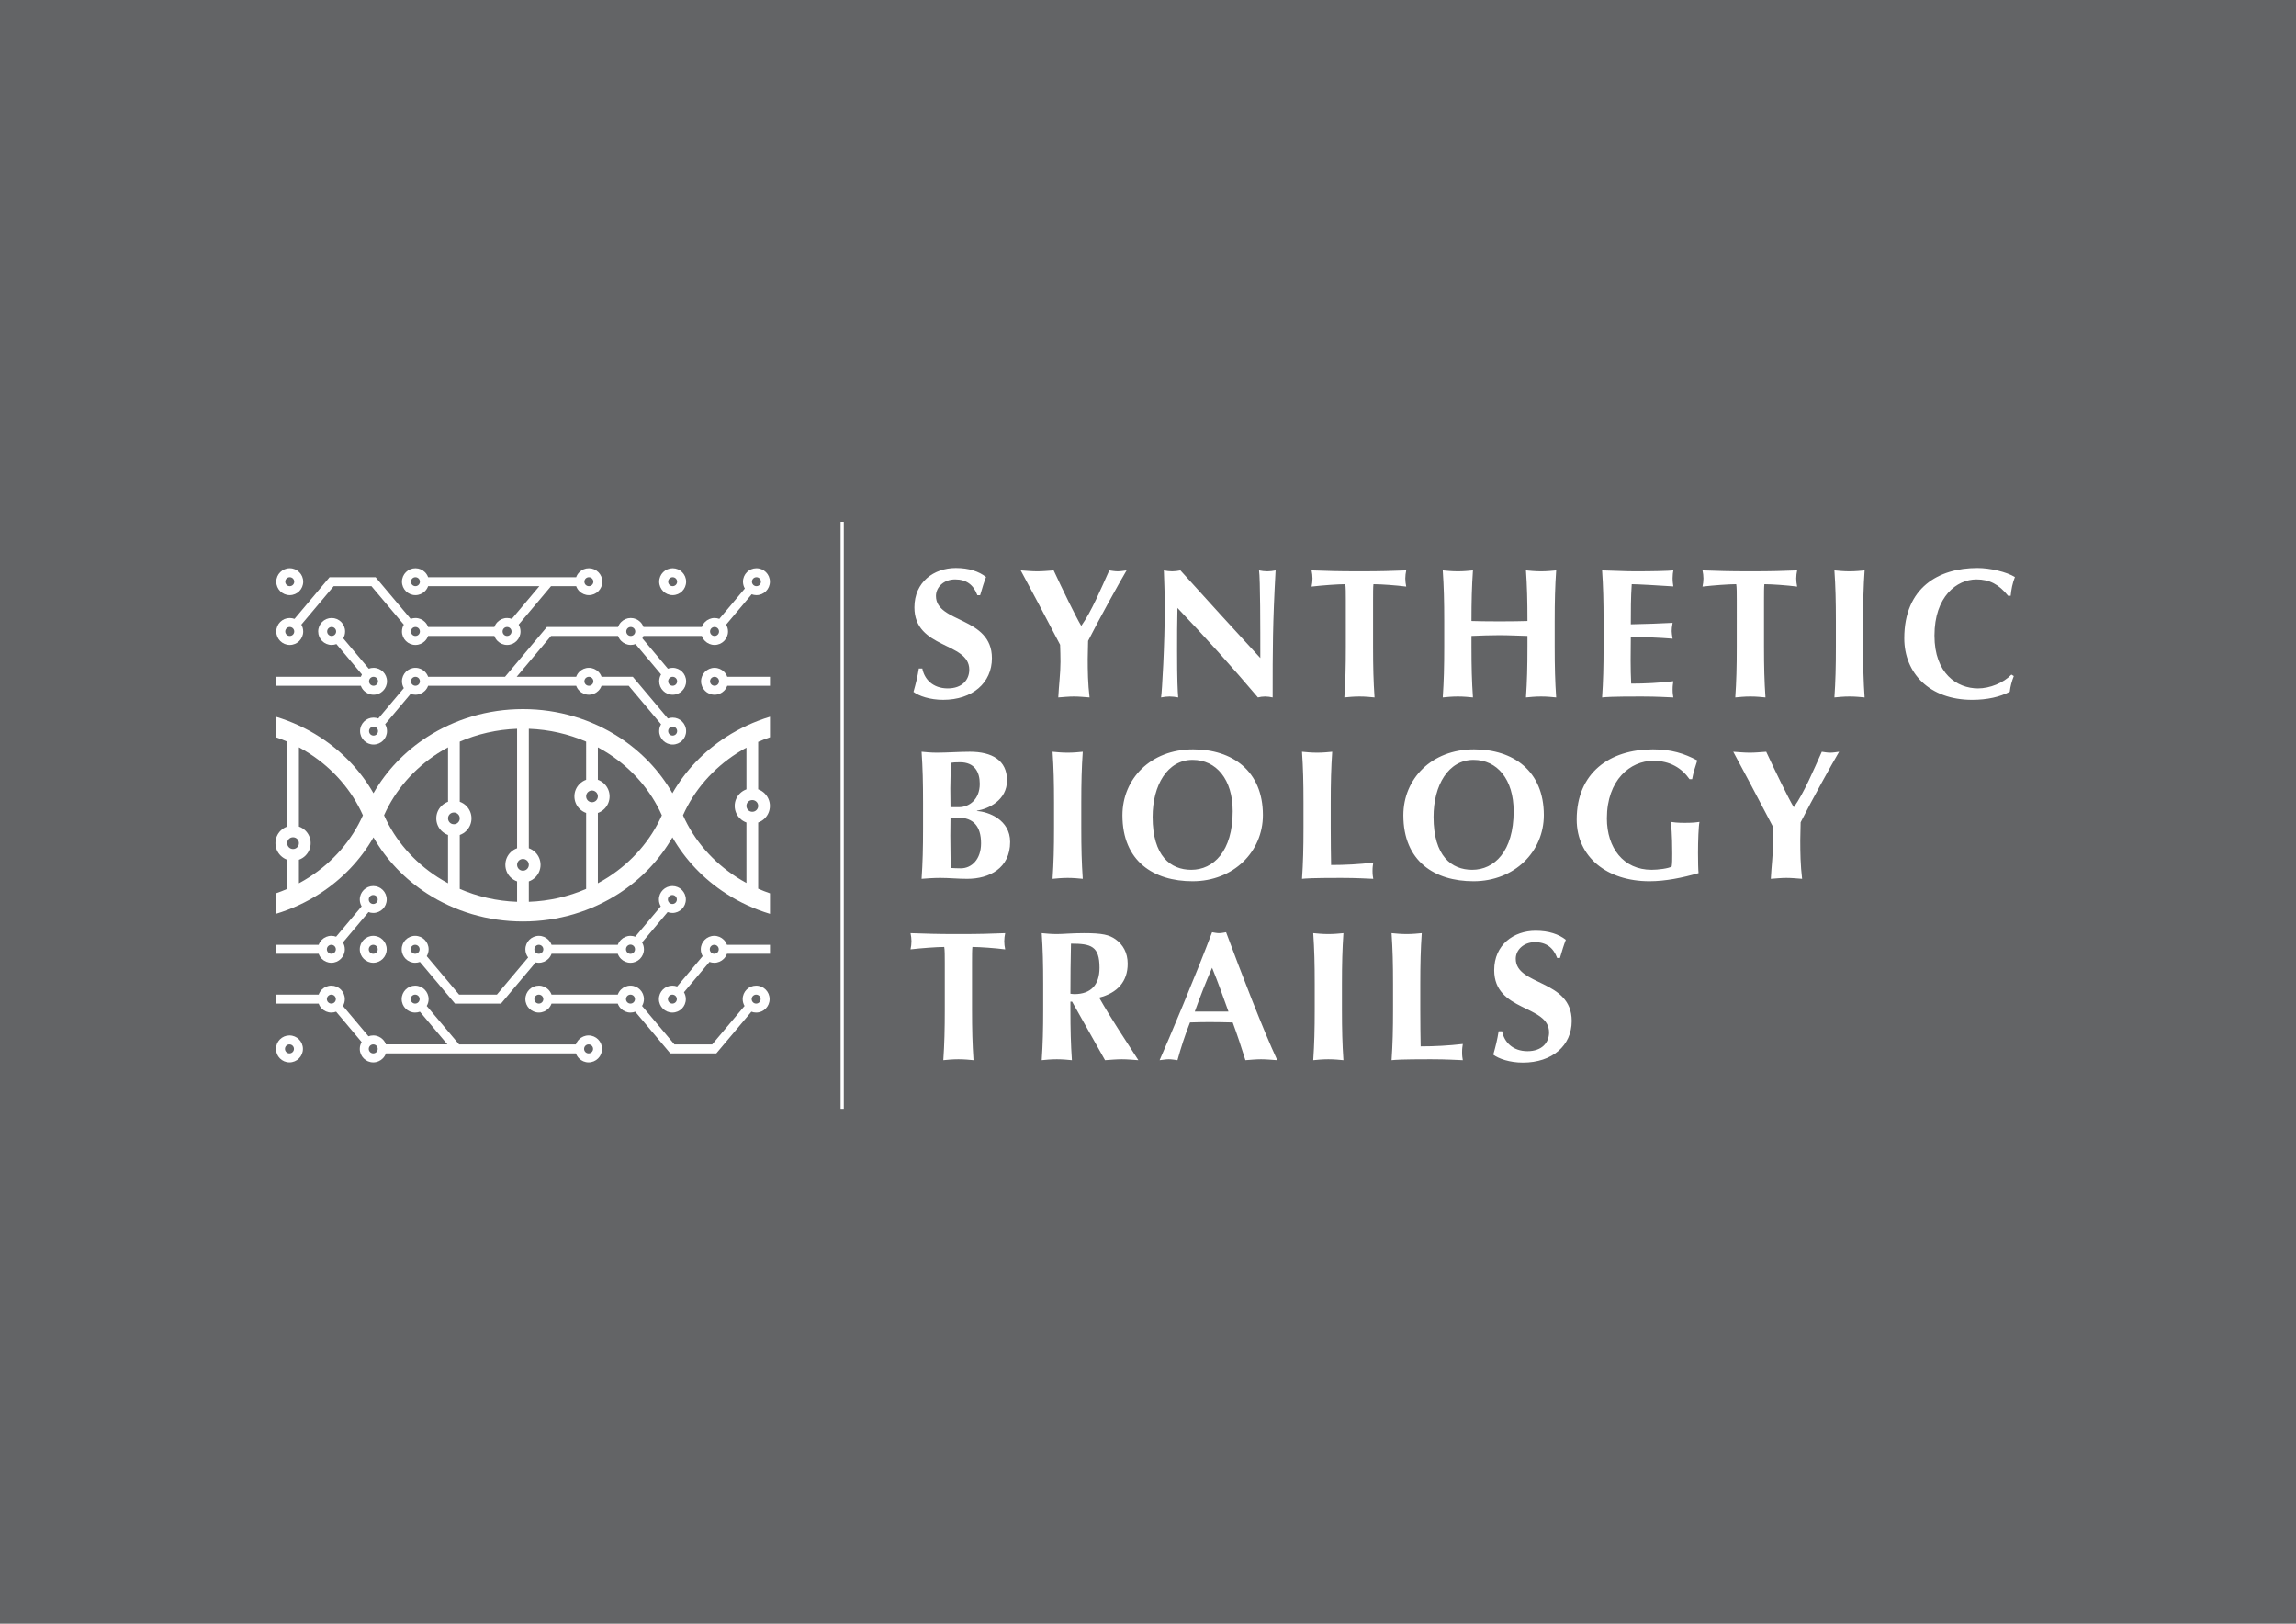 <?xml version="1.0" encoding="utf-8"?>
<!-- Generator: Adobe Illustrator 16.0.0, SVG Export Plug-In . SVG Version: 6.00 Build 0)  -->
<!DOCTYPE svg PUBLIC "-//W3C//DTD SVG 1.1//EN" "http://www.w3.org/Graphics/SVG/1.1/DTD/svg11.dtd">
<svg version="1.1" xmlns="http://www.w3.org/2000/svg" xmlns:xlink="http://www.w3.org/1999/xlink" x="0px" y="0px"
	 width="841.89px" height="595.28px" viewBox="0 0 841.89 595.28" enable-background="new 0 0 841.89 595.28" xml:space="preserve">
<g id="background">
	<rect fill="#636466" width="841.89" height="595.28"/>
</g>
<g id="divider">
	<polygon fill="#FFFFFF" points="309.396,191.28 309.396,406.519 308.231,406.519 308.231,191.28 309.396,191.28 	"/>
</g>
<g id="text">
	<path fill="#FFFFFF" d="M359.392,218.222c0.876-2.971,1.349-4.589,2.16-6.684c-2.565-2.024-6.213-3.308-11.073-3.308
		c-8.032,0-15.188,5.129-15.188,14.448c0,15.325,20.117,12.625,20.117,22.818c0,3.78-2.633,6.884-7.898,6.884
		c-5.468,0-8.573-3.375-9.317-7.29h-1.282c-0.473,3.039-1.082,5.468-1.958,8.573c1.958,1.486,6.009,2.904,10.869,2.904
		c10.733,0,17.89-6.211,17.89-15.257c0-15.325-20.523-12.828-20.523-22.818c0-3.242,2.902-6.077,7.021-6.077
		s6.751,1.958,8.168,5.806H359.392L359.392,218.222z M396.416,229.361c-1.891-3.105-6.954-13.568-10.059-20.252
		c-2.025,0.135-3.983,0.338-6.007,0.338c-2.026,0-4.053-0.204-6.077-0.338c2.093,3.849,9.79,18.294,14.446,27.273
		c0.067,2.093,0.136,4.187,0.136,6.278c0,4.186-0.607,8.709-0.811,13.031c1.891-0.136,3.848-0.34,5.738-0.34
		c1.891,0,3.849,0.204,5.737,0.34c-0.606-5.065-0.675-9.656-0.675-14.111c0-2.228,0.136-4.455,0.136-6.615
		c4.32-8.507,11.139-20.793,14.108-25.856c-1.147,0.135-2.161,0.338-3.24,0.338c-1.08,0-2.093-0.204-3.106-0.338
		c-2.969,6.615-6.548,15.121-10.193,20.252H396.416L396.416,229.361z M427.094,222.542c0,13.771-1.012,31.19-1.352,33.149
		c1.016-0.204,2.096-0.34,3.105-0.34c1.014,0,2.096,0.136,3.176,0.34c-0.205-2.5-0.406-6.28-0.406-17.081
		c0-5.062,0-10.667,0.133-15.729c10.398,10.937,20.254,21.874,29.504,32.811c0.809-0.204,1.688-0.34,2.633-0.34
		c0.943,0,1.822,0.136,2.768,0.34c0-17.959,0-26.938,1.08-46.583c-1.014,0.202-2.025,0.338-3.039,0.338
		c-1.012,0-2.023-0.136-3.037-0.338c0.473,3.039,0.473,21.401,0.473,32.134c-9.924-10.733-19.576-21.401-29.301-32.134
		c-1.012,0.202-2.023,0.338-3.035,0.338c-1.014,0-2.027-0.136-3.037-0.338C426.822,212.349,427.094,216.468,427.094,222.542
		L427.094,222.542z M493.486,236.989c0,7.562-0.137,12.758-0.543,18.702c1.486-0.136,3.309-0.34,5.537-0.34s4.051,0.204,5.535,0.34
		c-0.404-5.944-0.539-11.14-0.539-18.702v-16.877c0-2.564,0-4.995,0.135-5.94c2.699,0,8.371,0.405,12.016,0.878
		c-0.201-1.011-0.338-1.958-0.338-2.969c0-1.015,0.137-1.958,0.338-2.971c-5.736,0.202-8.775,0.338-17.146,0.338
		c-8.373,0-11.408-0.136-17.553-0.338c0.201,1.013,0.338,1.957,0.338,2.971c0,1.011-0.137,1.958-0.338,2.969
		c4.051-0.473,9.723-0.878,12.355-0.878c0.203,0.945,0.203,3.376,0.203,5.94V236.989L493.486,236.989z M560.078,236.989
		c0,7.562-0.137,12.758-0.541,18.702c1.486-0.136,3.307-0.34,5.535-0.34s4.053,0.204,5.537,0.34
		c-0.404-5.944-0.541-11.14-0.541-18.702v-9.181c0-7.56,0.137-12.759,0.541-18.699c-1.484,0.135-3.309,0.338-5.537,0.338
		s-4.049-0.204-5.535-0.338c0.404,5.873,0.541,11.072,0.541,18.564c-2.564,0.068-5.402,0.135-10.195,0.135
		s-8.033-0.067-10.328-0.135c0-7.493,0.135-12.691,0.539-18.564c-1.484,0.135-3.307,0.338-5.535,0.338
		c-2.227,0-4.049-0.204-5.535-0.338c0.406,5.94,0.539,11.139,0.539,18.699v9.181c0,7.562-0.133,12.758-0.539,18.702
		c1.486-0.136,3.309-0.34,5.535-0.34c2.229,0,4.051,0.204,5.535,0.34c-0.404-5.944-0.539-11.14-0.539-18.702v-3.846
		c3.443-0.136,6.885-0.272,10.262-0.272c3.443,0,6.818,0.204,10.262,0.272V236.989L560.078,236.989z M587.988,236.989
		c0,7.562-0.135,12.758-0.539,18.702c1.484-0.136,3.307-0.34,14.311-0.34c6.213,0,9.383,0.271,11.814,0.34
		c-0.135-0.811-0.27-1.485-0.27-2.905c0-1.417,0.135-2.091,0.27-3.039c-5.197,0.609-10.395,0.878-15.459,0.878
		c-0.137-2.7-0.201-5.603-0.201-8.437c0-2.904,0.064-5.807,0.064-8.641c5.133,0,10.195,0.2,15.326,0.606
		c-0.203-1.417-0.336-2.026-0.336-2.768c0-0.877,0.064-1.486,0.336-3.039c-5.131,0.271-9.451,0.406-15.326,0.541
		c0-4.928,0-9.788,0.34-14.717c2.023,0,10.127,0.473,15.256,0.811c-0.135-1.013-0.27-1.622-0.27-3.038
		c0-1.216,0.135-2.024,0.27-2.835c-1.822,0.202-7.494,0.338-14.107,0.338c-3.984,0-8.035-0.272-12.018-0.338
		c0.404,5.94,0.539,11.139,0.539,18.699V236.989L587.988,236.989z M636.828,236.989c0,7.562-0.137,12.758-0.543,18.702
		c1.486-0.136,3.309-0.34,5.539-0.34c2.227,0,4.049,0.204,5.535,0.34c-0.406-5.944-0.541-11.14-0.541-18.702v-16.877
		c0-2.564,0-4.995,0.135-5.94c2.699,0,8.371,0.405,12.018,0.878c-0.203-1.011-0.34-1.958-0.34-2.969c0-1.015,0.137-1.958,0.34-2.971
		c-5.738,0.202-8.777,0.338-17.146,0.338c-8.373,0-11.412-0.136-17.555-0.338c0.203,1.013,0.338,1.957,0.338,2.971
		c0,1.011-0.135,1.958-0.338,2.969c4.051-0.473,9.723-0.878,12.355-0.878c0.203,0.945,0.203,3.376,0.203,5.94V236.989
		L636.828,236.989z M673.176,236.989c0,7.562-0.135,12.758-0.541,18.702c1.486-0.136,3.309-0.34,5.535-0.34
		c2.229,0,4.051,0.204,5.539,0.34c-0.406-5.944-0.543-11.14-0.543-18.702v-9.181c0-7.56,0.137-12.759,0.543-18.699
		c-1.488,0.135-3.311,0.338-5.539,0.338c-2.227,0-4.049-0.204-5.535-0.338c0.406,5.94,0.541,11.139,0.541,18.699V236.989
		L673.176,236.989z M737.541,247.318c-2.9,3.038-7.898,5.063-12.219,5.063c-7.764,0-16-5.468-16-19.374
		c0-14.312,8.17-20.59,15.393-20.59c4.793,0,8.236,1.822,11.611,6.009h0.947c0.201-2.296,0.674-4.66,1.551-6.887
		c-3.105-1.891-9.045-3.308-13.771-3.308c-14.178,0-26.801,7.156-26.801,25.789c0,12.759,9.248,22.548,24.91,22.548
		c5.537,0,10.193-1.08,13.771-2.971c0.203-1.891,0.744-3.85,1.484-5.739L737.541,247.318L737.541,247.318z M338.462,303.446
		c0,7.582-0.133,12.801-0.539,18.744c1.485-0.137,4.388-0.338,6.818-0.338c3.375,0,6.346,0.338,9.923,0.338
		c8.035,0,15.73-3.85,15.73-13.537c0-8.133-8.034-11.105-12.15-11.307v-0.135c4.186-0.676,11.003-3.782,11.003-11.139
		c0-7.359-5.535-10.464-13.636-10.464c-3.849,0-8.304,0.338-12.153,0.338c-2.228,0-4.05-0.202-5.535-0.338
		c0.405,5.94,0.539,11.139,0.539,18.699V303.446L338.462,303.446z M359.256,287.356c0,5.737-3.848,8.573-7.697,8.573h-3.037
		c0-2.296-0.067-4.456-0.067-6.887c0-2.294,0.136-6.075,0.27-9.384c0.878-0.135,1.349-0.2,3.307-0.2
		C357.367,279.458,359.256,283.034,359.256,287.356L359.256,287.356z M359.729,309.159c0,5.875-3.442,9.182-7.424,9.182
		c-1.485,0-2.5-0.066-3.713-0.135c0-2.361-0.136-7.559-0.136-11.814c0-2.768,0.067-4.658,0.067-6.547c0.809,0,1.688-0.07,2.904-0.07
		C356.825,299.774,359.729,302.882,359.729,309.159L359.729,309.159z M386.492,303.489c0,7.563-0.135,12.758-0.54,18.701
		c1.485-0.137,3.308-0.338,5.535-0.338c2.229,0,4.051,0.201,5.537,0.338c-0.405-5.943-0.542-11.139-0.542-18.701v-9.182
		c0-7.56,0.136-12.759,0.542-18.699c-1.485,0.136-3.307,0.338-5.537,0.338c-2.227,0-4.049-0.202-5.535-0.338
		c0.405,5.94,0.54,11.139,0.54,18.699V303.489L386.492,303.489z M411.567,298.899c0,16.877,11.478,24.17,25.722,24.17
		c15.053,0,25.789-10.871,25.789-24.238c0-16.27-11.275-24.101-25.588-24.101C421.83,274.73,411.567,285.6,411.567,298.899
		L411.567,298.899z M452.004,297.415c0,14.717-7.088,21.465-15.188,21.465c-7.563,0-14.178-4.992-14.178-19.373
		c0-11.612,5.4-20.928,14.65-20.928C445.996,278.579,452.004,285.734,452.004,297.415L452.004,297.415z M477.959,303.489
		c0,7.563-0.135,12.758-0.539,18.701c1.484-0.137,3.307-0.338,14.311-0.338c6.211,0,9.383,0.27,11.814,0.338
		c-0.135-0.811-0.27-1.484-0.27-2.904c0-1.418,0.135-2.092,0.27-3.039c-5.199,0.609-10.395,0.879-15.459,0.879
		c-0.068-3.512-0.137-8.641-0.137-13.637v-9.182c0-7.56,0.137-12.759,0.541-18.699c-1.484,0.136-3.309,0.338-5.535,0.338
		c-2.229,0-4.051-0.202-5.535-0.338c0.404,5.94,0.539,11.139,0.539,18.699V303.489L477.959,303.489z M514.578,298.899
		c0,16.877,11.477,24.17,25.721,24.17c15.055,0,25.789-10.871,25.789-24.238c0-16.27-11.275-24.101-25.586-24.101
		C524.84,274.73,514.578,285.6,514.578,298.899L514.578,298.899z M555.016,297.415c0,14.717-7.088,21.465-15.189,21.465
		c-7.563,0-14.178-4.992-14.178-19.373c0-11.612,5.4-20.928,14.65-20.928C549.008,278.579,555.016,285.734,555.016,297.415
		L555.016,297.415z M620.463,285.667c0.404-2.296,1.146-4.591,1.889-6.887c-4.859-2.564-9.451-4.05-16.27-4.05
		c-15.863,0-27.947,8.574-27.947,25.722c0,13.771,11.139,22.617,26.664,22.617c5.941,0,12.152-1.283,18.025-2.973
		c-0.133-1.014-0.203-4.59-0.203-7.426c0-4.32,0.203-9.924,0.541-11.342c-0.877,0.135-2.227,0.338-5.469,0.338
		c-2.768,0-4.117-0.203-4.996-0.338c0.068,1.283,0.473,4.32,0.473,11.611c0,1.957,0,3.646-0.201,4.727
		c-1.082,0.742-5.064,1.213-7.359,1.213c-10.396,0-16.404-8.1-16.404-18.832c0-14.177,8.641-21.132,17.014-21.132
		c6.143,0,10.463,2.7,13.297,6.751H620.463L620.463,285.667z M657.689,295.86c-1.893-3.105-6.953-13.568-10.059-20.252
		c-2.025,0.136-3.982,0.338-6.008,0.338s-4.051-0.202-6.078-0.338c2.096,3.849,9.791,18.294,14.449,27.273
		c0.066,2.094,0.135,4.186,0.135,6.277c0,4.186-0.607,8.709-0.811,13.031c1.891-0.137,3.846-0.338,5.738-0.338
		c1.891,0,3.848,0.201,5.738,0.338c-0.607-5.064-0.676-9.656-0.676-14.111c0-2.227,0.137-4.455,0.137-6.615
		c4.32-8.505,11.139-20.793,14.107-25.855c-1.146,0.136-2.16,0.338-3.24,0.338s-2.092-0.202-3.105-0.338
		c-2.969,6.615-6.549,15.123-10.193,20.252H657.689L657.689,295.86z M346.43,369.989c0,7.563-0.135,12.758-0.54,18.701
		c1.485-0.137,3.307-0.338,5.537-0.338c2.228,0,4.049,0.201,5.535,0.338c-0.405-5.943-0.542-11.139-0.542-18.701v-16.877
		c0-2.564,0-4.996,0.136-5.941c2.7,0,8.372,0.406,12.017,0.877c-0.202-1.012-0.338-1.957-0.338-2.969
		c0-1.014,0.136-1.959,0.338-2.971c-5.737,0.203-8.775,0.338-17.146,0.338c-8.373,0-11.411-0.135-17.554-0.338
		c0.202,1.012,0.338,1.957,0.338,2.971c0,1.012-0.136,1.957-0.338,2.969c4.051-0.471,9.722-0.877,12.355-0.877
		c0.202,0.945,0.202,3.377,0.202,5.941V369.989L346.43,369.989z M405.191,388.69c2.025-0.137,4.119-0.338,6.144-0.338
		c2.024,0,4.049,0.201,6.077,0.338c-4.929-7.629-10.059-15.324-14.381-22.955c6.684-1.688,10.464-5.873,10.464-12.422
		c0-3.982-1.688-6.953-4.388-8.91c-2.364-1.688-4.86-2.295-11.68-2.295c-4.59,0-7.494,0.338-9.924,0.338
		c-2.228,0-4.049-0.203-5.535-0.338c0.405,5.939,0.54,11.139,0.54,18.699v9.182c0,7.563-0.135,12.758-0.54,18.701
		c1.485-0.137,3.307-0.338,5.535-0.338s4.052,0.201,5.537,0.338c-0.404-5.943-0.54-11.139-0.54-18.701v-2.768h0.609L405.191,388.69
		L405.191,388.69z M403.167,354.8c0,6.346-3.242,9.654-9.182,9.654c-0.471,0-0.945-0.066-1.485-0.137
		c0-6.143,0.067-12.217,0.203-18.361C400.06,345.956,403.167,346.835,403.167,354.8L403.167,354.8z M449.574,341.771
		c-0.879,0.135-1.688,0.338-2.564,0.338c-0.879,0-1.689-0.203-2.568-0.338c-5.803,15.393-15.932,39.426-19.238,46.92
		c1.281-0.137,2.297-0.338,3.377-0.338s2.09,0.201,3.17,0.338c1.285-4.66,2.77-9.25,4.592-13.842
		c2.363-0.066,4.656-0.133,7.02-0.133c2.902,0,5.738,0.066,8.643,0.133c1.688,4.592,3.238,9.25,4.658,13.842
		c1.891-0.137,3.846-0.338,5.738-0.338c1.891,0,3.779,0.201,5.941,0.338C463.211,377.685,455.313,357.163,449.574,341.771
		L449.574,341.771z M438.096,370.866c1.959-5.469,4.053-10.801,6.346-16.066c2.162,5.266,4.053,10.598,6.01,16.066H438.096
		L438.096,370.866z M482.074,369.989c0,7.563-0.135,12.758-0.541,18.701c1.486-0.137,3.307-0.338,5.535-0.338
		c2.23,0,4.053,0.201,5.537,0.338c-0.404-5.943-0.541-11.139-0.541-18.701v-9.182c0-7.561,0.137-12.76,0.541-18.699
		c-1.484,0.135-3.307,0.338-5.537,0.338c-2.229,0-4.049-0.203-5.535-0.338c0.406,5.939,0.541,11.139,0.541,18.699V369.989
		L482.074,369.989z M510.795,369.989c0,7.563-0.133,12.758-0.539,18.701c1.486-0.137,3.309-0.338,14.311-0.338
		c6.213,0,9.383,0.268,11.814,0.338c-0.135-0.811-0.27-1.486-0.27-2.904c0-1.416,0.135-2.092,0.27-3.039
		c-5.197,0.607-10.395,0.877-15.459,0.877c-0.068-3.51-0.135-8.641-0.135-13.635v-9.182c0-7.561,0.135-12.76,0.539-18.699
		c-1.484,0.135-3.309,0.338-5.535,0.338s-4.049-0.203-5.535-0.338c0.406,5.939,0.539,11.139,0.539,18.699V369.989L510.795,369.989z
		 M571.988,351.222c0.877-2.971,1.35-4.59,2.16-6.684c-2.566-2.025-6.213-3.309-11.072-3.309c-8.033,0-15.189,5.131-15.189,14.447
		c0,15.326,20.117,12.625,20.117,22.818c0,3.781-2.633,6.887-7.898,6.887c-5.467,0-8.572-3.375-9.316-7.293h-1.281
		c-0.473,3.039-1.082,5.471-1.959,8.574c1.959,1.486,6.01,2.904,10.869,2.904c10.734,0,17.891-6.213,17.891-15.258
		c0-15.324-20.523-12.828-20.523-22.818c0-3.24,2.902-6.076,7.021-6.076c4.117,0,6.75,1.959,8.168,5.807H571.988L571.988,351.222z"
		/>
</g>
<g id="helix">
	<path fill="#FFFFFF" d="M282.335,270.292v-7.525c-5.78,1.746-11.192,4.269-16.102,7.431c-8.173,5.273-14.938,12.345-19.671,20.611
		c-4.733-8.266-11.499-15.339-19.673-20.611c-10.002-6.447-22.108-10.224-35.137-10.224c-13.03,0-25.134,3.777-35.138,10.224
		c-8.173,5.271-14.938,12.345-19.672,20.61c-4.733-8.266-11.497-15.337-19.671-20.61c-4.906-3.162-10.32-5.683-16.102-7.431v7.525
		c1.406,0.483,2.784,1.018,4.132,1.602v31.133c-0.913,0.324-1.733,0.85-2.406,1.525l-0.006-0.006
		c-1.166,1.166-1.889,2.783-1.889,4.563c0,1.775,0.721,3.387,1.889,4.555l0.006,0.004l0.003,0.004
		c0.672,0.672,1.492,1.197,2.403,1.521v10.713c-1.348,0.582-2.726,1.119-4.132,1.602v7.527c5.781-1.748,11.195-4.27,16.102-7.432
		c8.174-5.272,14.938-12.348,19.671-20.612c4.733,8.266,11.499,15.34,19.672,20.612c10.004,6.447,22.108,10.225,35.138,10.225
		c13.029,0,25.135-3.777,35.137-10.225c8.175-5.273,14.94-12.347,19.673-20.613c4.733,8.266,11.499,15.341,19.671,20.613
		c4.909,3.162,10.322,5.686,16.102,7.432v-7.527c-1.475-0.506-2.919-1.07-4.331-1.689V301.55c0.917-0.324,1.739-0.85,2.413-1.521
		c1.166-1.168,1.889-2.784,1.889-4.564c0-1.776-0.725-3.389-1.895-4.558l0.006-0.004c-0.673-0.673-1.496-1.2-2.413-1.524v-17.396
		C279.417,271.365,280.862,270.798,282.335,270.292z M217.071,294.112c-0.6,0-1.138-0.238-1.521-0.623v-0.008
		c-0.388-0.389-0.63-0.929-0.63-1.521c0-0.6,0.239-1.138,0.621-1.522l0.009-0.007c0.383-0.383,0.921-0.621,1.521-0.621
		c0.594,0,1.134,0.242,1.521,0.628h0.009c0.382,0.384,0.621,0.923,0.621,1.522c0,0.592-0.242,1.132-0.63,1.521
		C218.205,293.869,217.665,294.112,217.071,294.112z M214.92,285.877c-0.912,0.324-1.732,0.849-2.403,1.521l-0.003,0.004
		l-0.004,0.005c-1.169,1.168-1.891,2.778-1.891,4.554c0,1.779,0.724,3.395,1.891,4.562l0.004-0.005
		c0.673,0.675,1.493,1.201,2.407,1.525v27.853c-6.429,2.783-13.527,4.452-21.017,4.72v-7.482c0.916-0.324,1.74-0.843,2.413-1.516
		c1.167-1.166,1.889-2.783,1.889-4.563c0-1.777-0.725-3.389-1.896-4.559l0.006-0.004c-0.673-0.674-1.496-1.199-2.413-1.523v-43.788
		c7.49,0.268,14.588,1.937,21.017,4.721V285.877z M164.911,298.498c0.382-0.383,0.921-0.622,1.521-0.622
		c0.594,0,1.134,0.242,1.521,0.63h0.009c0.383,0.383,0.621,0.922,0.621,1.521c0,0.592-0.241,1.131-0.63,1.52
		c-0.387,0.389-0.927,0.631-1.521,0.631c-0.6,0-1.138-0.238-1.521-0.623v-0.008c-0.387-0.389-0.63-0.928-0.63-1.52
		c0-0.6,0.239-1.139,0.621-1.521L164.911,298.498z M168.582,306.114c0.917-0.324,1.74-0.852,2.413-1.525
		c1.166-1.166,1.89-2.781,1.89-4.561c0-1.778-0.725-3.391-1.896-4.558l0.006-0.006c-0.673-0.673-1.496-1.198-2.413-1.522v-22.038
		c6.429-2.785,13.528-4.454,21.019-4.722v43.79c-0.912,0.324-1.732,0.85-2.404,1.521l-0.003,0.004l-0.004,0.004
		c-1.169,1.168-1.891,2.779-1.891,4.555c0,1.779,0.724,3.396,1.891,4.563l0.004-0.004c0.672,0.673,1.494,1.191,2.407,1.517v7.485
		c-7.491-0.268-14.59-1.937-21.019-4.721V306.114z M193.272,318.577c-0.387,0.387-0.927,0.629-1.521,0.629
		c-0.6,0-1.138-0.238-1.521-0.621v-0.008c-0.387-0.389-0.63-0.928-0.63-1.521c0-0.6,0.238-1.139,0.623-1.521l0.008-0.008
		c0.382-0.383,0.921-0.623,1.521-0.623c0.593,0,1.133,0.244,1.521,0.631h0.009c0.382,0.383,0.621,0.922,0.621,1.521
		C193.903,317.649,193.661,318.188,193.272,318.577z M108.974,310.63c-0.387,0.389-0.929,0.631-1.521,0.631
		c-0.6,0-1.138-0.24-1.521-0.621l-0.009-0.01c-0.382-0.383-0.621-0.922-0.621-1.521c0-0.594,0.242-1.133,0.63-1.52v-0.01
		c0.383-0.383,0.921-0.621,1.521-0.621c0.592,0,1.134,0.242,1.521,0.631c0.389,0.387,0.63,0.926,0.63,1.52
		c0,0.6-0.238,1.139-0.621,1.521H108.974z M113.406,321.579c-1.232,0.795-2.5,1.543-3.802,2.244v-8.631
		c0.917-0.324,1.74-0.848,2.411-1.521l-0.004-0.004c1.17-1.17,1.896-2.781,1.896-4.559c0-1.779-0.724-3.396-1.891-4.563
		c-0.671-0.672-1.495-1.197-2.411-1.521v-29.047c1.302,0.699,2.57,1.449,3.802,2.243c8.694,5.604,15.575,13.475,19.663,22.68
		C128.982,308.104,122.1,315.976,113.406,321.579z M140.819,298.899c4.086-9.206,10.969-17.074,19.661-22.679
		c1.23-0.793,2.5-1.536,3.8-2.235v19.958c-0.912,0.324-1.731,0.849-2.403,1.521l-0.003,0.006l-0.004,0.003
		c-1.169,1.168-1.891,2.778-1.891,4.555c0,1.779,0.724,3.395,1.891,4.561l0.004-0.004c0.673,0.676,1.493,1.201,2.406,1.525v17.705
		c-1.3-0.699-2.57-1.441-3.8-2.234C151.788,315.976,144.905,308.104,140.819,298.899z M223.025,321.581
		c-1.231,0.793-2.502,1.536-3.803,2.235v-25.77c0.917-0.324,1.739-0.85,2.413-1.523c1.166-1.167,1.889-2.783,1.889-4.562
		c0-1.778-0.725-3.39-1.896-4.559l0.006-0.004c-0.673-0.673-1.496-1.198-2.413-1.522v-11.891c1.301,0.7,2.572,1.443,3.803,2.236
		c8.691,5.605,15.574,13.474,19.662,22.679C238.602,308.104,231.717,315.976,223.025,321.581z M273.703,323.714
		c-1.232-0.67-2.433-1.381-3.602-2.135c-8.692-5.604-15.575-13.475-19.662-22.679c4.086-9.205,10.969-17.076,19.662-22.68
		c1.169-0.752,2.37-1.465,3.602-2.134v15.295c-0.912,0.324-1.732,0.849-2.404,1.521l-0.002,0.004l-0.005,0.003
		c-1.169,1.168-1.891,2.779-1.891,4.554c0,1.78,0.723,3.396,1.891,4.564l0.005-0.006c0.673,0.674,1.493,1.201,2.406,1.525V323.714z
		 M277.374,296.985c-0.387,0.389-0.927,0.63-1.521,0.63c-0.6,0-1.138-0.239-1.521-0.621v-0.009c-0.388-0.387-0.63-0.927-0.63-1.521
		c0-0.6,0.238-1.138,0.621-1.521l0.009-0.01c0.383-0.382,0.921-0.621,1.521-0.621c0.593,0,1.133,0.242,1.521,0.631h0.009
		c0.382,0.382,0.621,0.921,0.621,1.521C278.004,296.058,277.763,296.598,277.374,296.985z"/>
</g>
<g id="schematics">
	<path fill="#FFFFFF" d="M266.662,248.128h15.673v3.291h-15.673c-0.248,0.701-0.65,1.328-1.166,1.843
		c-0.892,0.894-2.128,1.447-3.49,1.447s-2.598-0.554-3.491-1.447c-0.892-0.893-1.446-2.128-1.446-3.49
		c0-1.361,0.554-2.596,1.446-3.489c0.894-0.894,2.129-1.447,3.491-1.447s2.598,0.554,3.49,1.447
		C266.012,246.798,266.415,247.427,266.662,248.128L266.662,248.128z M185.928,226.577c0.613,0,1.203,0.113,1.746,0.318
		l10.091-11.996H156.98c-0.248,0.701-0.65,1.328-1.164,1.843c-0.894,0.894-2.128,1.448-3.49,1.448c-1.363,0-2.598-0.554-3.491-1.448
		c-0.894-0.893-1.448-2.128-1.448-3.489c0-1.362,0.554-2.596,1.448-3.49c0.893-0.894,2.128-1.446,3.491-1.446
		c1.362,0,2.596,0.552,3.49,1.446c0.514,0.516,0.917,1.143,1.164,1.844h54.287c0.248-0.701,0.65-1.328,1.166-1.844
		c0.894-0.894,2.128-1.446,3.49-1.446c1.361,0,2.596,0.552,3.489,1.446c0.894,0.894,1.446,2.128,1.446,3.49
		c0,1.361-0.552,2.596-1.446,3.489c-0.893,0.894-2.128,1.448-3.489,1.448c-1.362,0-2.596-0.554-3.49-1.448
		c-0.516-0.516-0.918-1.143-1.166-1.843h-9.222l-11.867,14.105c0.434,0.734,0.686,1.592,0.686,2.509
		c0,1.361-0.554,2.596-1.446,3.489c-0.893,0.894-2.128,1.446-3.489,1.446c-1.363,0-2.598-0.552-3.49-1.446
		c-0.516-0.516-0.918-1.144-1.166-1.845H156.98c-0.248,0.701-0.65,1.329-1.164,1.845c-0.894,0.894-2.128,1.446-3.49,1.446
		c-1.363,0-2.598-0.552-3.491-1.446c-0.894-0.893-1.448-2.128-1.448-3.489c0-0.917,0.253-1.775,0.687-2.509l-11.867-14.105h-13.849
		l-11.867,14.104c0.434,0.736,0.685,1.594,0.685,2.511c0,1.361-0.554,2.596-1.445,3.489c-0.894,0.894-2.13,1.446-3.491,1.446
		c-1.362,0-2.596-0.552-3.49-1.446c-0.894-0.893-1.447-2.128-1.447-3.489c0-1.363,0.554-2.598,1.447-3.491s2.128-1.446,3.49-1.446
		c0.613,0,1.202,0.112,1.746,0.318l12.364-14.696l0.498-0.592h0.756h0.728h13.903h0.729h0.756l0.497,0.592l12.363,14.696
		c0.543-0.205,1.132-0.318,1.747-0.318c1.362,0,2.596,0.554,3.49,1.447c0.514,0.516,0.917,1.143,1.164,1.844h24.292
		c0.248-0.701,0.65-1.328,1.166-1.844C183.33,227.131,184.564,226.577,185.928,226.577L185.928,226.577z M187.09,230.35
		c-0.295-0.297-0.708-0.482-1.163-0.482c-0.456,0-0.869,0.185-1.164,0.482c-0.297,0.296-0.482,0.708-0.482,1.164
		c0,0.455,0.185,0.867,0.482,1.163c0.295,0.297,0.708,0.482,1.164,0.482c0.455,0,0.867-0.185,1.163-0.482
		c0.297-0.295,0.482-0.708,0.482-1.163C187.572,231.058,187.387,230.646,187.09,230.35L187.09,230.35z M106.24,208.317
		c1.361,0,2.598,0.553,3.491,1.447c0.892,0.892,1.445,2.128,1.445,3.49c0,1.361-0.554,2.598-1.445,3.491
		c-0.894,0.893-2.13,1.446-3.491,1.446c-1.362,0-2.596-0.553-3.49-1.446c-0.894-0.894-1.447-2.13-1.447-3.491
		c0-1.362,0.554-2.598,1.447-3.49C103.644,208.87,104.878,208.317,106.24,208.317L106.24,208.317z M107.404,212.089
		c-0.295-0.297-0.71-0.482-1.164-0.482s-0.868,0.185-1.165,0.482c-0.295,0.297-0.48,0.71-0.48,1.164c0,0.455,0.185,0.869,0.48,1.164
		c0.297,0.297,0.71,0.482,1.165,0.482s0.869-0.185,1.164-0.482c0.297-0.295,0.482-0.709,0.482-1.164
		C107.886,212.799,107.701,212.386,107.404,212.089L107.404,212.089z M277.368,208.317c1.361,0,2.598,0.553,3.491,1.447
		c0.892,0.892,1.446,2.128,1.446,3.49c0,1.361-0.554,2.598-1.446,3.491c-0.893,0.893-2.129,1.446-3.491,1.446
		c-0.614,0-1.203-0.112-1.746-0.318l-9.366,11.133c0.436,0.734,0.685,1.592,0.685,2.509c0,1.361-0.552,2.596-1.445,3.489
		c-0.894,0.894-2.128,1.446-3.49,1.446s-2.596-0.552-3.49-1.446c-0.516-0.516-0.917-1.144-1.166-1.845h-21.414
		c-0.107,0.303-0.243,0.592-0.404,0.864l9.364,11.131c0.543-0.205,1.132-0.318,1.747-0.318c1.362,0,2.596,0.554,3.49,1.447
		s1.447,2.128,1.447,3.489c0,1.362-0.554,2.597-1.447,3.49c-0.894,0.894-2.128,1.447-3.49,1.447c-1.363,0-2.598-0.554-3.491-1.447
		c-0.894-0.893-1.446-2.128-1.446-3.49c0-0.916,0.249-1.773,0.685-2.509l-9.364-11.131c-0.543,0.205-1.132,0.318-1.748,0.318
		c-1.361,0-2.596-0.554-3.489-1.448c-0.516-0.516-0.918-1.144-1.166-1.845h-5.418h-4.559h-14.605l-12.594,14.97h21.816
		c0.248-0.701,0.65-1.33,1.166-1.845c0.894-0.894,2.128-1.447,3.49-1.447c1.363,0,2.596,0.554,3.489,1.447
		c0.516,0.516,0.918,1.145,1.166,1.845h10.706h0.754l0.499,0.59l12.365,14.696c0.542-0.205,1.13-0.318,1.745-0.318
		c1.362,0,2.596,0.552,3.49,1.446s1.447,2.128,1.447,3.489c0,1.363-0.554,2.598-1.447,3.491s-2.128,1.446-3.49,1.446
		c-1.363,0-2.598-0.552-3.491-1.446c-0.894-0.894-1.446-2.128-1.446-3.491c0-0.915,0.249-1.773,0.684-2.509l-11.865-14.104h-9.95
		c-0.248,0.701-0.65,1.328-1.166,1.843c-0.893,0.894-2.128,1.447-3.489,1.447c-1.362,0-2.596-0.554-3.49-1.447
		c-0.516-0.516-0.918-1.143-1.166-1.843h-44.907h-9.379c-0.248,0.701-0.65,1.328-1.164,1.843c-0.894,0.894-2.128,1.447-3.49,1.447
		c-0.615,0-1.204-0.113-1.747-0.318l-9.364,11.131c0.435,0.736,0.686,1.594,0.686,2.509c0,1.363-0.554,2.598-1.447,3.491
		s-2.128,1.446-3.49,1.446c-1.361,0-2.596-0.552-3.489-1.446s-1.447-2.128-1.447-3.491c0-1.361,0.554-2.596,1.447-3.489
		s2.128-1.446,3.489-1.446c0.613,0,1.203,0.112,1.746,0.318l9.366-11.133c-0.434-0.736-0.687-1.594-0.687-2.509
		c0-1.361,0.554-2.596,1.448-3.489c0.893-0.894,2.128-1.447,3.491-1.447c1.362,0,2.596,0.554,3.49,1.447
		c0.514,0.516,0.917,1.145,1.164,1.845h9.379h18.811l14.866-17.668l0.497-0.592h0.756h15.361h4.559h5.418
		c0.248-0.703,0.65-1.33,1.166-1.845c0.894-0.894,2.128-1.446,3.489-1.446c1.362,0,2.598,0.552,3.49,1.446
		c0.516,0.516,0.918,1.143,1.166,1.845h21.414c0.248-0.701,0.65-1.328,1.166-1.844c0.894-0.893,2.128-1.447,3.49-1.447
		c0.613,0,1.204,0.113,1.746,0.318l9.364-11.133c-0.436-0.736-0.686-1.594-0.686-2.509c0-1.362,0.554-2.598,1.447-3.49
		C274.772,208.87,276.006,208.317,277.368,208.317L277.368,208.317z M278.532,212.089c-0.295-0.297-0.71-0.482-1.164-0.482
		c-0.455,0-0.868,0.185-1.165,0.482c-0.295,0.297-0.48,0.71-0.48,1.164c0,0.455,0.185,0.869,0.48,1.164
		c0.297,0.297,0.71,0.482,1.165,0.482c0.454,0,0.869-0.185,1.164-0.482c0.297-0.295,0.482-0.709,0.482-1.164
		C279.014,212.799,278.829,212.386,278.532,212.089L278.532,212.089z M247.81,248.608c-0.297-0.297-0.71-0.48-1.165-0.48
		c-0.456,0-0.869,0.183-1.166,0.48c-0.295,0.297-0.48,0.71-0.48,1.164c0,0.455,0.185,0.868,0.48,1.165
		c0.297,0.297,0.71,0.48,1.166,0.48c0.455,0,0.868-0.184,1.165-0.48c0.295-0.297,0.48-0.71,0.48-1.165
		C248.29,249.318,248.105,248.905,247.81,248.608L247.81,248.608z M232.447,230.35c-0.295-0.297-0.71-0.482-1.165-0.482
		c-0.454,0-0.867,0.185-1.164,0.482c-0.295,0.295-0.48,0.708-0.48,1.164c0,0.455,0.185,0.867,0.48,1.164
		c0.297,0.295,0.71,0.48,1.164,0.48c0.455,0,0.869-0.185,1.165-0.48c0.296-0.297,0.481-0.709,0.481-1.164
		C232.929,231.058,232.744,230.645,232.447,230.35L232.447,230.35z M217.084,212.089c-0.295-0.295-0.708-0.48-1.163-0.48
		c-0.455,0-0.867,0.185-1.164,0.48c-0.295,0.297-0.48,0.71-0.48,1.164c0,0.455,0.185,0.867,0.48,1.164
		c0.297,0.295,0.709,0.48,1.164,0.48c0.454,0,0.868-0.185,1.163-0.48c0.297-0.297,0.482-0.709,0.482-1.164
		C217.566,212.799,217.381,212.386,217.084,212.089L217.084,212.089z M153.489,248.608c-0.295-0.297-0.708-0.48-1.163-0.48
		c-0.456,0-0.869,0.183-1.166,0.48c-0.295,0.297-0.48,0.71-0.48,1.164c0,0.455,0.185,0.868,0.48,1.165
		c0.297,0.297,0.709,0.48,1.166,0.48c0.454,0,0.868-0.184,1.163-0.48c0.297-0.297,0.482-0.71,0.482-1.165
		C153.971,249.318,153.786,248.905,153.489,248.608L153.489,248.608z M263.171,230.35c-0.297-0.297-0.71-0.482-1.164-0.482
		c-0.455,0-0.868,0.185-1.165,0.482c-0.295,0.296-0.48,0.708-0.48,1.164c0,0.455,0.185,0.867,0.48,1.163
		c0.297,0.297,0.71,0.482,1.165,0.482c0.454,0,0.867-0.185,1.164-0.482c0.295-0.295,0.48-0.708,0.48-1.163
		C263.651,231.058,263.466,230.646,263.171,230.35L263.171,230.35z M263.171,248.608c-0.297-0.297-0.71-0.48-1.164-0.48
		c-0.455,0-0.869,0.183-1.165,0.48c-0.296,0.297-0.481,0.71-0.481,1.164c0,0.455,0.185,0.868,0.481,1.165
		c0.295,0.297,0.71,0.48,1.165,0.48c0.454,0,0.867-0.184,1.164-0.48s0.482-0.71,0.482-1.165
		C263.653,249.318,263.468,248.905,263.171,248.608L263.171,248.608z M153.489,230.35c-0.295-0.297-0.708-0.482-1.163-0.482
		c-0.456,0-0.869,0.185-1.166,0.482c-0.295,0.296-0.48,0.708-0.48,1.164c0,0.455,0.185,0.867,0.48,1.163
		c0.297,0.297,0.709,0.482,1.166,0.482c0.454,0,0.868-0.185,1.163-0.482c0.297-0.295,0.482-0.708,0.482-1.163
		C153.971,231.058,153.786,230.646,153.489,230.35L153.489,230.35z M107.404,230.35c-0.295-0.297-0.71-0.482-1.164-0.482
		s-0.868,0.185-1.165,0.482c-0.295,0.295-0.48,0.708-0.48,1.164c0,0.455,0.185,0.867,0.48,1.163c0.297,0.297,0.71,0.482,1.165,0.482
		s0.869-0.185,1.164-0.482c0.297-0.295,0.482-0.708,0.482-1.163C107.886,231.058,107.701,230.645,107.404,230.35L107.404,230.35z
		 M136.963,244.835c1.362,0,2.596,0.554,3.49,1.447s1.447,2.128,1.447,3.489c0,1.362-0.554,2.597-1.447,3.49
		c-0.894,0.894-2.128,1.447-3.49,1.447c-1.361,0-2.596-0.554-3.489-1.447c-0.516-0.516-0.918-1.144-1.166-1.845h-31.14v-3.291h31.14
		c0.107-0.303,0.245-0.59,0.406-0.863l-9.364-11.131c-0.543,0.205-1.132,0.318-1.747,0.318c-1.363,0-2.598-0.554-3.491-1.448
		c-0.894-0.893-1.446-2.128-1.446-3.489c0-1.359,0.552-2.59,1.446-3.485v-0.006c0.894-0.894,2.128-1.446,3.491-1.446
		c1.361,0,2.596,0.552,3.489,1.446s1.446,2.128,1.446,3.491c0,0.915-0.25,1.773-0.684,2.509l9.364,11.131
		C135.761,244.949,136.35,244.835,136.963,244.835L136.963,244.835z M138.127,248.608c-0.296-0.297-0.709-0.48-1.164-0.48
		c-0.454,0-0.867,0.183-1.164,0.48c-0.295,0.297-0.48,0.71-0.48,1.164c0,0.455,0.186,0.868,0.48,1.165
		c0.297,0.297,0.71,0.48,1.164,0.48c0.455,0,0.868-0.184,1.164-0.48c0.295-0.297,0.48-0.71,0.48-1.165
		C138.608,249.318,138.423,248.905,138.127,248.608L138.127,248.608z M122.765,230.35c-0.295-0.297-0.708-0.482-1.163-0.482
		c-0.456,0-0.869,0.185-1.165,0.482l-0.003-0.004c-0.295,0.298-0.479,0.709-0.479,1.168c0,0.455,0.185,0.867,0.482,1.164
		c0.295,0.295,0.708,0.48,1.165,0.48c0.454,0,0.867-0.185,1.163-0.48c0.297-0.297,0.482-0.709,0.482-1.164
		C123.247,231.058,123.062,230.645,122.765,230.35L122.765,230.35z M217.086,248.608c-0.296-0.297-0.708-0.48-1.164-0.48
		c-0.455,0-0.867,0.183-1.164,0.48c-0.295,0.297-0.48,0.71-0.48,1.164c0,0.455,0.185,0.868,0.48,1.165
		c0.297,0.297,0.709,0.48,1.164,0.48c0.454,0,0.868-0.184,1.164-0.48c0.297-0.297,0.482-0.71,0.482-1.165
		C217.568,249.318,217.383,248.905,217.086,248.608L217.086,248.608z M246.646,208.318c1.362,0,2.596,0.552,3.49,1.446
		s1.446,2.128,1.446,3.49c0,1.361-0.552,2.596-1.446,3.489c-0.894,0.894-2.128,1.448-3.49,1.448c-1.363,0-2.596-0.554-3.489-1.448
		c-0.894-0.893-1.447-2.128-1.447-3.489c0-1.362,0.554-2.596,1.447-3.49C244.049,208.87,245.283,208.318,246.646,208.318
		L246.646,208.318z M247.808,212.089c-0.295-0.295-0.708-0.48-1.163-0.48c-0.456,0-0.867,0.185-1.164,0.48
		c-0.297,0.297-0.482,0.71-0.482,1.164c0,0.455,0.185,0.867,0.482,1.164c0.297,0.295,0.708,0.48,1.164,0.48
		c0.455,0,0.868-0.185,1.163-0.48c0.297-0.297,0.482-0.709,0.482-1.164C248.29,212.799,248.105,212.386,247.808,212.089
		L247.808,212.089z M247.81,266.868c-0.297-0.297-0.71-0.482-1.165-0.482c-0.456,0-0.869,0.185-1.166,0.482
		c-0.295,0.295-0.48,0.708-0.48,1.163c0,0.456,0.185,0.869,0.48,1.165c0.297,0.296,0.71,0.482,1.166,0.482
		c0.455,0,0.868-0.186,1.165-0.482c0.295-0.295,0.48-0.708,0.48-1.165C248.29,267.577,248.105,267.164,247.81,266.868
		L247.81,266.868z M153.489,212.089c-0.295-0.295-0.708-0.48-1.163-0.48c-0.456,0-0.869,0.185-1.166,0.48
		c-0.295,0.297-0.48,0.71-0.48,1.164c0,0.455,0.185,0.867,0.48,1.164c0.297,0.295,0.709,0.48,1.166,0.48
		c0.454,0,0.868-0.185,1.163-0.48c0.297-0.297,0.482-0.709,0.482-1.164C153.971,212.799,153.786,212.386,153.489,212.089
		L153.489,212.089z M138.127,266.868c-0.296-0.297-0.709-0.482-1.164-0.482c-0.454,0-0.867,0.185-1.164,0.482
		c-0.295,0.295-0.48,0.708-0.48,1.163c0,0.456,0.186,0.869,0.48,1.165c0.297,0.296,0.71,0.482,1.164,0.482
		c0.455,0,0.868-0.186,1.164-0.482c0.295-0.295,0.48-0.708,0.48-1.165C138.608,267.577,138.423,267.164,138.127,266.868
		L138.127,266.868z"/>
	<path fill="#FFFFFF" d="M121.499,352.964c-1.363,0-2.598-0.553-3.49-1.445c-0.516-0.516-0.918-1.145-1.166-1.844h-15.675v-3.291
		h15.675c0.248-0.701,0.65-1.33,1.166-1.846c0.892-0.893,2.126-1.447,3.49-1.447c0.613,0,1.202,0.113,1.745,0.318l9.364-11.131
		c-0.435-0.736-0.686-1.594-0.686-2.51c0-1.361,0.554-2.596,1.448-3.49c0.894-0.893,2.128-1.445,3.489-1.445
		c1.362,0,2.596,0.553,3.49,1.445c0.894,0.895,1.446,2.129,1.446,3.49c0,1.363-0.552,2.598-1.446,3.49
		c-0.894,0.895-2.128,1.445-3.49,1.445c-0.613,0-1.201-0.113-1.744-0.318l-9.368,11.133c0.435,0.736,0.686,1.596,0.686,2.51
		c0,1.361-0.554,2.596-1.446,3.49C124.094,352.411,122.86,352.964,121.499,352.964L121.499,352.964z M121.499,371.224
		c-1.363,0-2.598-0.555-3.49-1.447c-0.516-0.514-0.918-1.143-1.166-1.844h-15.675v-3.291h15.675c0.248-0.699,0.65-1.328,1.166-1.844
		c0.892-0.895,2.126-1.445,3.49-1.445c1.361,0,2.596,0.551,3.489,1.445c0.892,0.893,1.446,2.127,1.446,3.488
		c0,0.918-0.251,1.775-0.686,2.512l9.366,11.131c0.543-0.205,1.132-0.318,1.746-0.318c1.362,0,2.596,0.555,3.49,1.447
		c0.516,0.516,0.917,1.143,1.164,1.844h22.545l-10.091-11.996c-0.543,0.205-1.132,0.318-1.747,0.318
		c-1.361,0-2.596-0.555-3.49-1.447c-0.893-0.893-1.447-2.127-1.447-3.49c0-1.361,0.554-2.596,1.447-3.488
		c0.894-0.895,2.128-1.445,3.49-1.445c1.363,0,2.598,0.551,3.49,1.445c0.893,0.893,1.447,2.127,1.447,3.488
		c0,0.918-0.25,1.777-0.685,2.512l11.867,14.104h42.824c0.248-0.701,0.65-1.33,1.166-1.846c0.894-0.891,2.126-1.445,3.49-1.445
		c1.361,0,2.596,0.555,3.489,1.445v0.006c0.894,0.896,1.448,2.129,1.448,3.486c0,1.361-0.554,2.598-1.448,3.488
		c-0.893,0.895-2.128,1.447-3.489,1.447c-1.363,0-2.596-0.553-3.49-1.447c-0.516-0.514-0.918-1.143-1.166-1.844h-69.649
		c-0.248,0.701-0.648,1.328-1.164,1.844c-0.894,0.895-2.128,1.447-3.49,1.447c-1.361,0-2.596-0.553-3.489-1.447
		c-0.894-0.893-1.448-2.127-1.448-3.488c0-0.916,0.251-1.773,0.686-2.51l-9.364-11.133
		C122.702,371.11,122.112,371.224,121.499,371.224L121.499,371.224z M120.334,367.45c0.297,0.297,0.708,0.482,1.165,0.482
		c0.454,0,0.867-0.186,1.163-0.482c0.296-0.295,0.482-0.707,0.482-1.164c0-0.453-0.186-0.867-0.482-1.162
		c-0.295-0.297-0.708-0.482-1.163-0.482c-0.456,0-0.868,0.186-1.165,0.482c-0.297,0.295-0.482,0.709-0.482,1.162
		C119.852,366.743,120.037,367.155,120.334,367.45L120.334,367.45z M231.179,352.966c-1.361,0-2.596-0.555-3.489-1.447
		c-0.516-0.516-0.918-1.145-1.166-1.844h-24.291c-0.248,0.699-0.65,1.328-1.166,1.844c-0.892,0.893-2.128,1.447-3.489,1.447
		c-0.403,0-0.792-0.049-1.167-0.141l-12.213,14.516l-0.497,0.592h-0.756h-0.728h-13.903h-0.729h-0.754l-0.499-0.592l-12.363-14.693
		c-0.543,0.205-1.132,0.318-1.747,0.318c-1.361,0-2.596-0.555-3.49-1.447c-0.893-0.895-1.447-2.129-1.447-3.49
		s0.554-2.596,1.447-3.49c0.894-0.893,2.128-1.447,3.49-1.447c1.363,0,2.598,0.555,3.49,1.447c0.893,0.895,1.447,2.129,1.447,3.49
		c0,0.914-0.25,1.773-0.685,2.51l11.867,14.104h13.85l11.463-13.623c-0.635-0.83-1.011-1.867-1.011-2.99
		c0-1.361,0.554-2.596,1.447-3.49c0.894-0.893,2.128-1.447,3.49-1.447c1.361,0,2.598,0.555,3.489,1.447
		c0.516,0.516,0.918,1.143,1.166,1.844h24.291c0.248-0.701,0.65-1.328,1.166-1.844c0.894-0.893,2.128-1.447,3.489-1.447
		c0.615,0,1.203,0.113,1.746,0.318l9.364-11.133c-0.436-0.736-0.686-1.592-0.686-2.508c0-1.361,0.554-2.596,1.448-3.49
		c0.893-0.893,2.128-1.445,3.491-1.445c1.362,0,2.596,0.553,3.49,1.445c0.894,0.895,1.447,2.129,1.447,3.49
		c0,1.363-0.554,2.598-1.447,3.49c-0.894,0.895-2.128,1.445-3.49,1.445c-0.615,0-1.203-0.113-1.745-0.318l-9.368,11.133
		c0.435,0.736,0.687,1.596,0.687,2.51c0,1.361-0.554,2.596-1.447,3.49C233.776,352.411,232.541,352.966,231.179,352.966
		L231.179,352.966z M230.015,349.192l0.116,0.105h0.001l0.014,0.012l0.033,0.025l0.015,0.012h0.001l0.031,0.023h0.001l0.031,0.023
		h0.002l0.015,0.01l0.017,0.012h0.002l0.015,0.01l0.017,0.012h0.001l0.016,0.01l0.017,0.01h0.001l0.034,0.02h0.001l0.016,0.01
		l0.018,0.008h0.001l0.016,0.01l0.018,0.01h0.001l0.017,0.008l0.019,0.008h0.001l0.017,0.008l0.019,0.008h0.001l0.017,0.008
		l0.019,0.008h0.001l0.017,0.008l0.02,0.008h0.001l0.017,0.006l0.02,0.006l0.019,0.006l0.02,0.006l0.001,0.002l0.018,0.006
		l0.019,0.006h0.002l0.018,0.006l0.02,0.004h0.001l0.019,0.004l0.02,0.006l0.02,0.004l0.02,0.006h0.002l0.018,0.004l0.02,0.002
		h0.001l0.02,0.004l0.02,0.004l0.042,0.006l0.042,0.004l0.041,0.004l0.043,0.004l0.042,0.002h0.042h0.043l0.042-0.002l0.042-0.004
		l0.042-0.004l0.042-0.004l0.041-0.006l0.02-0.004l0.02-0.004h0.001l0.02-0.002l0.02-0.004l0.04-0.01l0.04-0.01l0.02-0.004
		l0.019-0.006h0.001l0.019-0.006l0.02-0.006v-0.002l0.02-0.006l0.018-0.006l0.039-0.012l0.02-0.008l0.017-0.008h0.001l0.019-0.008
		l0.018-0.008l0.037-0.016l0.019-0.008l0.017-0.008h0.002l0.018-0.01l0.017-0.01l0.035-0.018l0.018-0.01l0.016-0.01h0.001
		l0.017-0.01l0.017-0.01l0.034-0.021l0.017-0.012l0.015-0.01h0.001l0.017-0.012l0.016-0.012l0.032-0.023l0.016-0.012l0.015-0.012
		h0.001l0.015-0.014l0.014-0.012h0.001l0.029-0.023v-0.002l0.016-0.014l0.072-0.066v-0.002l0.014-0.012l0.014-0.014v-0.002
		l0.014-0.014l0.04-0.045l0.012-0.014l0.012-0.016l0,0l0.012-0.014l0.012-0.016v-0.002l0.012-0.016l0.012-0.016l0,0l0.023-0.031
		v-0.002l0.023-0.031l0,0l0.011-0.016l0.011-0.018v-0.002l0.011-0.014l0.011-0.018v-0.002l0.011-0.016l0.009-0.016v-0.002
		l0.02-0.033v-0.002l0.009-0.016l0.009-0.018v-0.002l0.009-0.016l0.009-0.018v-0.002l0.008-0.018l0.009-0.018v-0.002l0.008-0.016
		l0.008-0.02v-0.002l0.007-0.016l0.008-0.02l0,0l0.008-0.018l0.007-0.02v-0.002l0.006-0.018l0.006-0.02l0.006-0.018l0.006-0.02
		h0.001l0.005-0.021l0.006-0.018v-0.002l0.006-0.018l0.004-0.02v-0.002l0.004-0.02l0.005-0.02l0.005-0.02l0.004-0.02v-0.002
		l0.004-0.018l0.003-0.02v-0.002l0.003-0.02l0.004-0.021l0.005-0.041l0.004-0.041l0.004-0.041l0.003-0.043l0.001-0.041v-0.043
		v-0.043l-0.001-0.041l-0.001-0.021l-0.002-0.02v-0.002l-0.001-0.02l-0.003-0.021l-0.004-0.041l-0.002-0.021l-0.003-0.02v-0.002
		l-0.004-0.02l-0.003-0.02v-0.002l-0.003-0.02l-0.004-0.018v-0.002l-0.004-0.02l-0.005-0.02l0,0l-0.005-0.021l-0.004-0.018v-0.002
		l-0.004-0.02l-0.006-0.018v-0.002l-0.006-0.018l-0.005-0.02l-0.001-0.002l-0.006-0.02l-0.006-0.016v-0.002l-0.006-0.021
		l-0.006-0.016v-0.002l-0.007-0.02l-0.008-0.016v-0.002l-0.008-0.02l-0.007-0.016v-0.002l-0.008-0.02l-0.008-0.016v-0.002
		l-0.009-0.018l-0.008-0.016v-0.004l-0.009-0.018l-0.009-0.016v-0.002l-0.009-0.018l-0.009-0.016v-0.002l-0.04-0.066v-0.002
		l-0.011-0.018l-0.011-0.016l0,0l-0.011-0.018l-0.034-0.047v-0.002l-0.096-0.123l0,0l-0.081-0.086v-0.002l-0.087-0.078v-0.002
		l-0.076-0.063l-0.016-0.01v-0.002l-0.015-0.012l-0.017-0.01v-0.002l-0.016-0.01l-0.017-0.012h-0.001l-0.032-0.021v-0.002
		l-0.017-0.01l-0.017-0.01l-0.069-0.039l-0.035-0.02l-0.017-0.008l-0.018-0.01h-0.002l-0.017-0.008l-0.019-0.01l-0.037-0.014
		l-0.018-0.008l-0.019-0.008h-0.001l-0.017-0.008l-0.02-0.008l-0.039-0.012l-0.038-0.014l-0.02-0.006l-0.019-0.006h-0.001
		l-0.019-0.006l-0.02-0.004l-0.04-0.01l-0.04-0.01l-0.02-0.004l-0.02-0.004h-0.001l-0.02-0.002l-0.02-0.006l-0.041-0.004
		l-0.042-0.004l-0.042-0.006l-0.042-0.002l-0.042-0.002h-0.043h-0.042l-0.042,0.002l-0.043,0.002l-0.041,0.006l-0.042,0.004
		l-0.042,0.004l-0.02,0.006l-0.02,0.002h-0.001l-0.02,0.004l-0.018,0.004h-0.002l-0.02,0.006l-0.02,0.004l-0.02,0.004l-0.019,0.006
		h-0.001l-0.02,0.004l-0.018,0.006h-0.002l-0.019,0.006l-0.018,0.006h-0.001l-0.02,0.006l-0.019,0.008l-0.02,0.006l-0.017,0.006
		h-0.001l-0.02,0.008l-0.017,0.008h-0.001l-0.019,0.008l-0.017,0.008h-0.001l-0.019,0.006l-0.017,0.008h-0.001l-0.019,0.01
		l-0.017,0.008h-0.001l-0.018,0.01l-0.016,0.008h-0.001l-0.018,0.01l-0.016,0.01h-0.001l-0.052,0.029l-0.016,0.01h-0.001
		l-0.065,0.043h-0.002c-0.087,0.061-0.168,0.125-0.243,0.199l-0.08,0.088l0,0c-0.06,0.07-0.115,0.145-0.162,0.223v0.002l-0.04,0.066
		v0.002l-0.009,0.016l-0.009,0.018v0.002l-0.009,0.016l-0.009,0.018v0.004l-0.008,0.016l-0.009,0.018v0.002l-0.008,0.016
		l-0.008,0.02v0.002l-0.007,0.016l-0.008,0.02v0.002l-0.008,0.016l-0.007,0.02v0.002l-0.006,0.016l-0.006,0.021v0.002l-0.008,0.016
		l-0.006,0.02v0.002l-0.005,0.02l-0.006,0.018v0.002l-0.006,0.018l-0.004,0.02v0.002l-0.005,0.018l-0.004,0.021l0,0l-0.004,0.02
		l-0.005,0.02v0.002l-0.004,0.018l-0.003,0.02v0.002l-0.002,0.02l-0.005,0.02v0.002l-0.003,0.02l-0.002,0.021l-0.004,0.041
		l-0.003,0.021l-0.001,0.02v0.002l-0.002,0.02l-0.001,0.021l-0.001,0.041v0.043v0.043l0.001,0.041l0.003,0.043l0.004,0.041
		l0.004,0.041l0.005,0.041l0.005,0.021l0.002,0.02v0.002l0.003,0.02l0.004,0.018v0.002l0.005,0.02l0.004,0.02l0.004,0.02l0.005,0.02
		v0.002l0.004,0.02l0.006,0.018v0.002l0.006,0.018l0.005,0.021l0.014,0.037l0.006,0.02l0.006,0.018v0.002l0.007,0.02l0.008,0.018
		l0,0l0.008,0.02l0.007,0.016v0.002l0.008,0.02l0.008,0.016v0.002l0.009,0.018l0.008,0.018v0.002l0.009,0.018l0.009,0.016v0.002
		l0.009,0.018l0.009,0.016v0.002l0.029,0.051l0.011,0.016v0.002l0.043,0.066l0,0l0.119,0.156L230.015,349.192L230.015,349.192z
		 M197.578,371.226c-1.357,0-2.589-0.555-3.483-1.447h-0.006c-0.893-0.895-1.447-2.129-1.447-3.492c0-1.361,0.554-2.596,1.447-3.488
		c0.894-0.895,2.128-1.445,3.49-1.445c1.363,0,2.598,0.551,3.489,1.445c0.516,0.516,0.918,1.145,1.166,1.844h24.291
		c0.248-0.699,0.65-1.328,1.166-1.844c0.894-0.895,2.128-1.447,3.489-1.447c1.362,0,2.598,0.553,3.49,1.447
		c0.894,0.893,1.447,2.127,1.447,3.488c0,0.918-0.251,1.775-0.686,2.512l11.866,14.104h13.851l11.867-14.104
		c-0.435-0.736-0.687-1.594-0.687-2.512c0-1.361,0.554-2.596,1.447-3.488c0.893-0.895,2.128-1.445,3.49-1.445
		c1.363,0,2.598,0.551,3.489,1.445c0.894,0.893,1.447,2.127,1.447,3.488c0,1.363-0.554,2.598-1.447,3.492
		c-0.892,0.893-2.126,1.447-3.489,1.447c-0.614,0-1.201-0.113-1.744-0.32l-12.364,14.695l-0.499,0.592h-0.754h-0.73h-13.901h-0.73
		h-0.756l-0.499-0.592l-12.361-14.693c-0.543,0.205-1.132,0.318-1.748,0.318c-1.361,0-2.596-0.555-3.489-1.447
		c-0.516-0.516-0.918-1.143-1.166-1.846h-24.291c-0.248,0.703-0.65,1.33-1.166,1.846
		C200.175,370.671,198.94,371.226,197.578,371.226L197.578,371.226z M196.41,367.456c0.297,0.293,0.71,0.477,1.167,0.477
		c0.456,0,0.869-0.186,1.164-0.48c0.297-0.297,0.482-0.709,0.482-1.166c0-0.453-0.185-0.867-0.482-1.162
		c-0.295-0.297-0.708-0.482-1.164-0.482c-0.455,0-0.868,0.186-1.165,0.482c-0.295,0.295-0.48,0.709-0.48,1.162
		c0,0.457,0.186,0.869,0.48,1.166L196.41,367.456L196.41,367.456z M151.057,349.192c0.296,0.297,0.709,0.482,1.164,0.482
		c0.456,0,0.869-0.186,1.164-0.482c0.297-0.297,0.482-0.709,0.482-1.164s-0.185-0.867-0.482-1.164
		c-0.295-0.295-0.708-0.48-1.164-0.48c-0.455,0-0.868,0.186-1.164,0.48c-0.295,0.297-0.48,0.709-0.48,1.164
		S150.761,348.896,151.057,349.192L151.057,349.192z M245.376,330.933c0.297,0.297,0.709,0.482,1.166,0.482
		c0.455,0,0.868-0.186,1.165-0.482c0.295-0.295,0.48-0.709,0.48-1.164s-0.185-0.867-0.48-1.164c-0.297-0.295-0.71-0.48-1.165-0.48
		c-0.456,0-0.869,0.186-1.166,0.48c-0.295,0.297-0.48,0.709-0.48,1.164S245.081,330.638,245.376,330.933L245.376,330.933z
		 M135.695,330.933c0.297,0.297,0.709,0.482,1.164,0.482s0.867-0.186,1.163-0.482c0.297-0.295,0.482-0.709,0.482-1.164
		s-0.185-0.867-0.482-1.164c-0.295-0.295-0.708-0.48-1.163-0.48s-0.867,0.186-1.164,0.48c-0.295,0.297-0.48,0.709-0.48,1.164
		S135.4,330.638,135.695,330.933L135.695,330.933z M135.695,385.712c0.297,0.295,0.709,0.48,1.164,0.48s0.867-0.186,1.163-0.48
		c0.297-0.297,0.482-0.711,0.482-1.164c0-0.455-0.185-0.867-0.482-1.164c-0.295-0.297-0.708-0.48-1.163-0.48
		s-0.867,0.184-1.164,0.48c-0.295,0.297-0.48,0.709-0.48,1.164C135.215,385.001,135.4,385.415,135.695,385.712L135.695,385.712z
		 M246.54,367.933c0.455,0,0.868-0.186,1.164-0.482c0.295-0.295,0.48-0.707,0.48-1.164c0-0.453-0.185-0.867-0.48-1.162
		c-0.296-0.297-0.709-0.482-1.164-0.482s-0.869,0.186-1.164,0.482c-0.297,0.295-0.482,0.709-0.482,1.162
		c0,0.457,0.185,0.869,0.482,1.164C245.671,367.747,246.085,367.933,246.54,367.933L246.54,367.933z M250.03,369.776
		c-0.894,0.893-2.128,1.447-3.49,1.447s-2.598-0.555-3.489-1.447c-0.894-0.893-1.448-2.127-1.448-3.49
		c0-1.361,0.554-2.596,1.448-3.488c0.892-0.895,2.128-1.445,3.489-1.445c0.613,0,1.203,0.111,1.746,0.316l9.366-11.131
		c-0.435-0.736-0.687-1.596-0.687-2.51c0-1.361,0.554-2.596,1.447-3.49c0.894-0.893,2.128-1.447,3.49-1.447
		c1.363,0,2.598,0.555,3.491,1.447c0.515,0.516,0.917,1.145,1.166,1.846h15.777v3.291h-15.779c-0.248,0.699-0.649,1.328-1.164,1.844
		c-0.894,0.893-2.128,1.447-3.491,1.447c-0.613,0-1.201-0.113-1.744-0.32l-9.366,11.135c0.436,0.734,0.686,1.592,0.686,2.506
		C251.477,367.649,250.923,368.884,250.03,369.776L250.03,369.776z M151.057,367.45c0.296,0.297,0.709,0.482,1.164,0.482
		c0.456,0,0.869-0.186,1.164-0.482c0.297-0.295,0.482-0.707,0.482-1.164c0-0.453-0.185-0.867-0.482-1.162
		c-0.295-0.297-0.708-0.482-1.164-0.482c-0.455,0-0.868,0.186-1.164,0.482c-0.295,0.295-0.48,0.709-0.48,1.162
		C150.576,366.743,150.761,367.155,151.057,367.45L151.057,367.45z M261.901,349.675c0.456,0,0.869-0.186,1.164-0.482
		c0.297-0.297,0.482-0.709,0.482-1.164s-0.185-0.867-0.482-1.164c-0.295-0.295-0.708-0.48-1.164-0.48
		c-0.455,0-0.868,0.186-1.164,0.48c-0.297,0.297-0.48,0.709-0.48,1.164s0.184,0.867,0.48,1.164l-0.003,0.004
		C261.031,349.491,261.444,349.675,261.901,349.675L261.901,349.675z M136.859,352.964c-1.361,0-2.596-0.553-3.489-1.445
		c-0.894-0.895-1.448-2.129-1.448-3.49s0.554-2.596,1.448-3.49c0.894-0.893,2.128-1.447,3.489-1.447c1.362,0,2.596,0.555,3.49,1.447
		c0.894,0.895,1.446,2.129,1.446,3.49s-0.552,2.596-1.446,3.49C139.456,352.411,138.221,352.964,136.859,352.964L136.859,352.964z
		 M135.695,349.19c0.297,0.297,0.709,0.482,1.164,0.482s0.867-0.186,1.163-0.482c0.297-0.295,0.482-0.707,0.482-1.162
		s-0.185-0.867-0.482-1.164c-0.295-0.295-0.708-0.48-1.163-0.48s-0.867,0.186-1.164,0.48c-0.295,0.297-0.48,0.709-0.48,1.164
		S135.4,348.896,135.695,349.19L135.695,349.19z M196.413,349.192c0.297,0.297,0.71,0.482,1.165,0.482
		c0.454,0,0.869-0.186,1.164-0.482c0.297-0.297,0.482-0.709,0.482-1.164s-0.185-0.867-0.482-1.164
		c-0.295-0.295-0.71-0.48-1.164-0.48c-0.455,0-0.868,0.186-1.165,0.48c-0.295,0.297-0.48,0.709-0.48,1.164
		S196.118,348.896,196.413,349.192L196.413,349.192z M276.097,367.456c0.297,0.293,0.71,0.477,1.167,0.477
		c0.456,0,0.869-0.186,1.164-0.48c0.297-0.297,0.482-0.709,0.482-1.166c0-0.453-0.185-0.867-0.482-1.162
		c-0.295-0.297-0.708-0.482-1.164-0.482c-0.455,0-0.868,0.186-1.165,0.482c-0.295,0.295-0.48,0.709-0.48,1.162
		c0,0.457,0.185,0.869,0.48,1.166L276.097,367.456L276.097,367.456z M106.136,389.483c-1.362,0-2.596-0.553-3.49-1.447
		c-0.894-0.891-1.447-2.127-1.447-3.488s0.554-2.598,1.447-3.492c0.894-0.891,2.128-1.445,3.49-1.445
		c1.363,0,2.598,0.555,3.49,1.445c0.893,0.895,1.447,2.131,1.447,3.492s-0.554,2.598-1.447,3.488
		C108.733,388.931,107.499,389.483,106.136,389.483L106.136,389.483z M104.971,385.712c0.297,0.297,0.71,0.48,1.165,0.48
		c0.456,0,0.869-0.184,1.164-0.48c0.297-0.297,0.482-0.711,0.482-1.164c0-0.455-0.185-0.869-0.482-1.164
		c-0.295-0.297-0.708-0.482-1.164-0.482c-0.454,0-0.868,0.186-1.165,0.482c-0.295,0.295-0.48,0.709-0.48,1.164
		C104.491,385.001,104.676,385.415,104.971,385.712L104.971,385.712z M230.015,367.452c0.297,0.295,0.71,0.48,1.164,0.48
		c0.455,0,0.868-0.186,1.165-0.48c0.296-0.297,0.481-0.709,0.481-1.166c0-0.453-0.185-0.867-0.481-1.164
		c-0.297-0.295-0.71-0.48-1.165-0.48c-0.454,0-0.867,0.186-1.164,0.48c-0.295,0.297-0.48,0.711-0.48,1.164
		C229.535,366.743,229.72,367.155,230.015,367.452L230.015,367.452z M214.654,385.712c0.297,0.297,0.708,0.48,1.164,0.48
		c0.454,0,0.867-0.184,1.164-0.48c0.295-0.297,0.48-0.711,0.48-1.164c0-0.457-0.182-0.871-0.478-1.168l-0.003,0.004
		c-0.297-0.297-0.71-0.482-1.164-0.482c-0.456,0-0.867,0.186-1.164,0.482c-0.297,0.295-0.48,0.709-0.48,1.164
		C214.173,385.001,214.357,385.415,214.654,385.712L214.654,385.712z M120.334,349.19c0.297,0.297,0.708,0.482,1.165,0.482
		c0.454,0,0.867-0.186,1.163-0.482c0.296-0.295,0.482-0.707,0.482-1.162s-0.186-0.867-0.482-1.164
		c-0.295-0.295-0.708-0.48-1.163-0.48c-0.456,0-0.868,0.186-1.165,0.48c-0.297,0.297-0.482,0.709-0.482,1.164
		S120.037,348.896,120.334,349.19L120.334,349.19z"/>
</g>
</svg>
